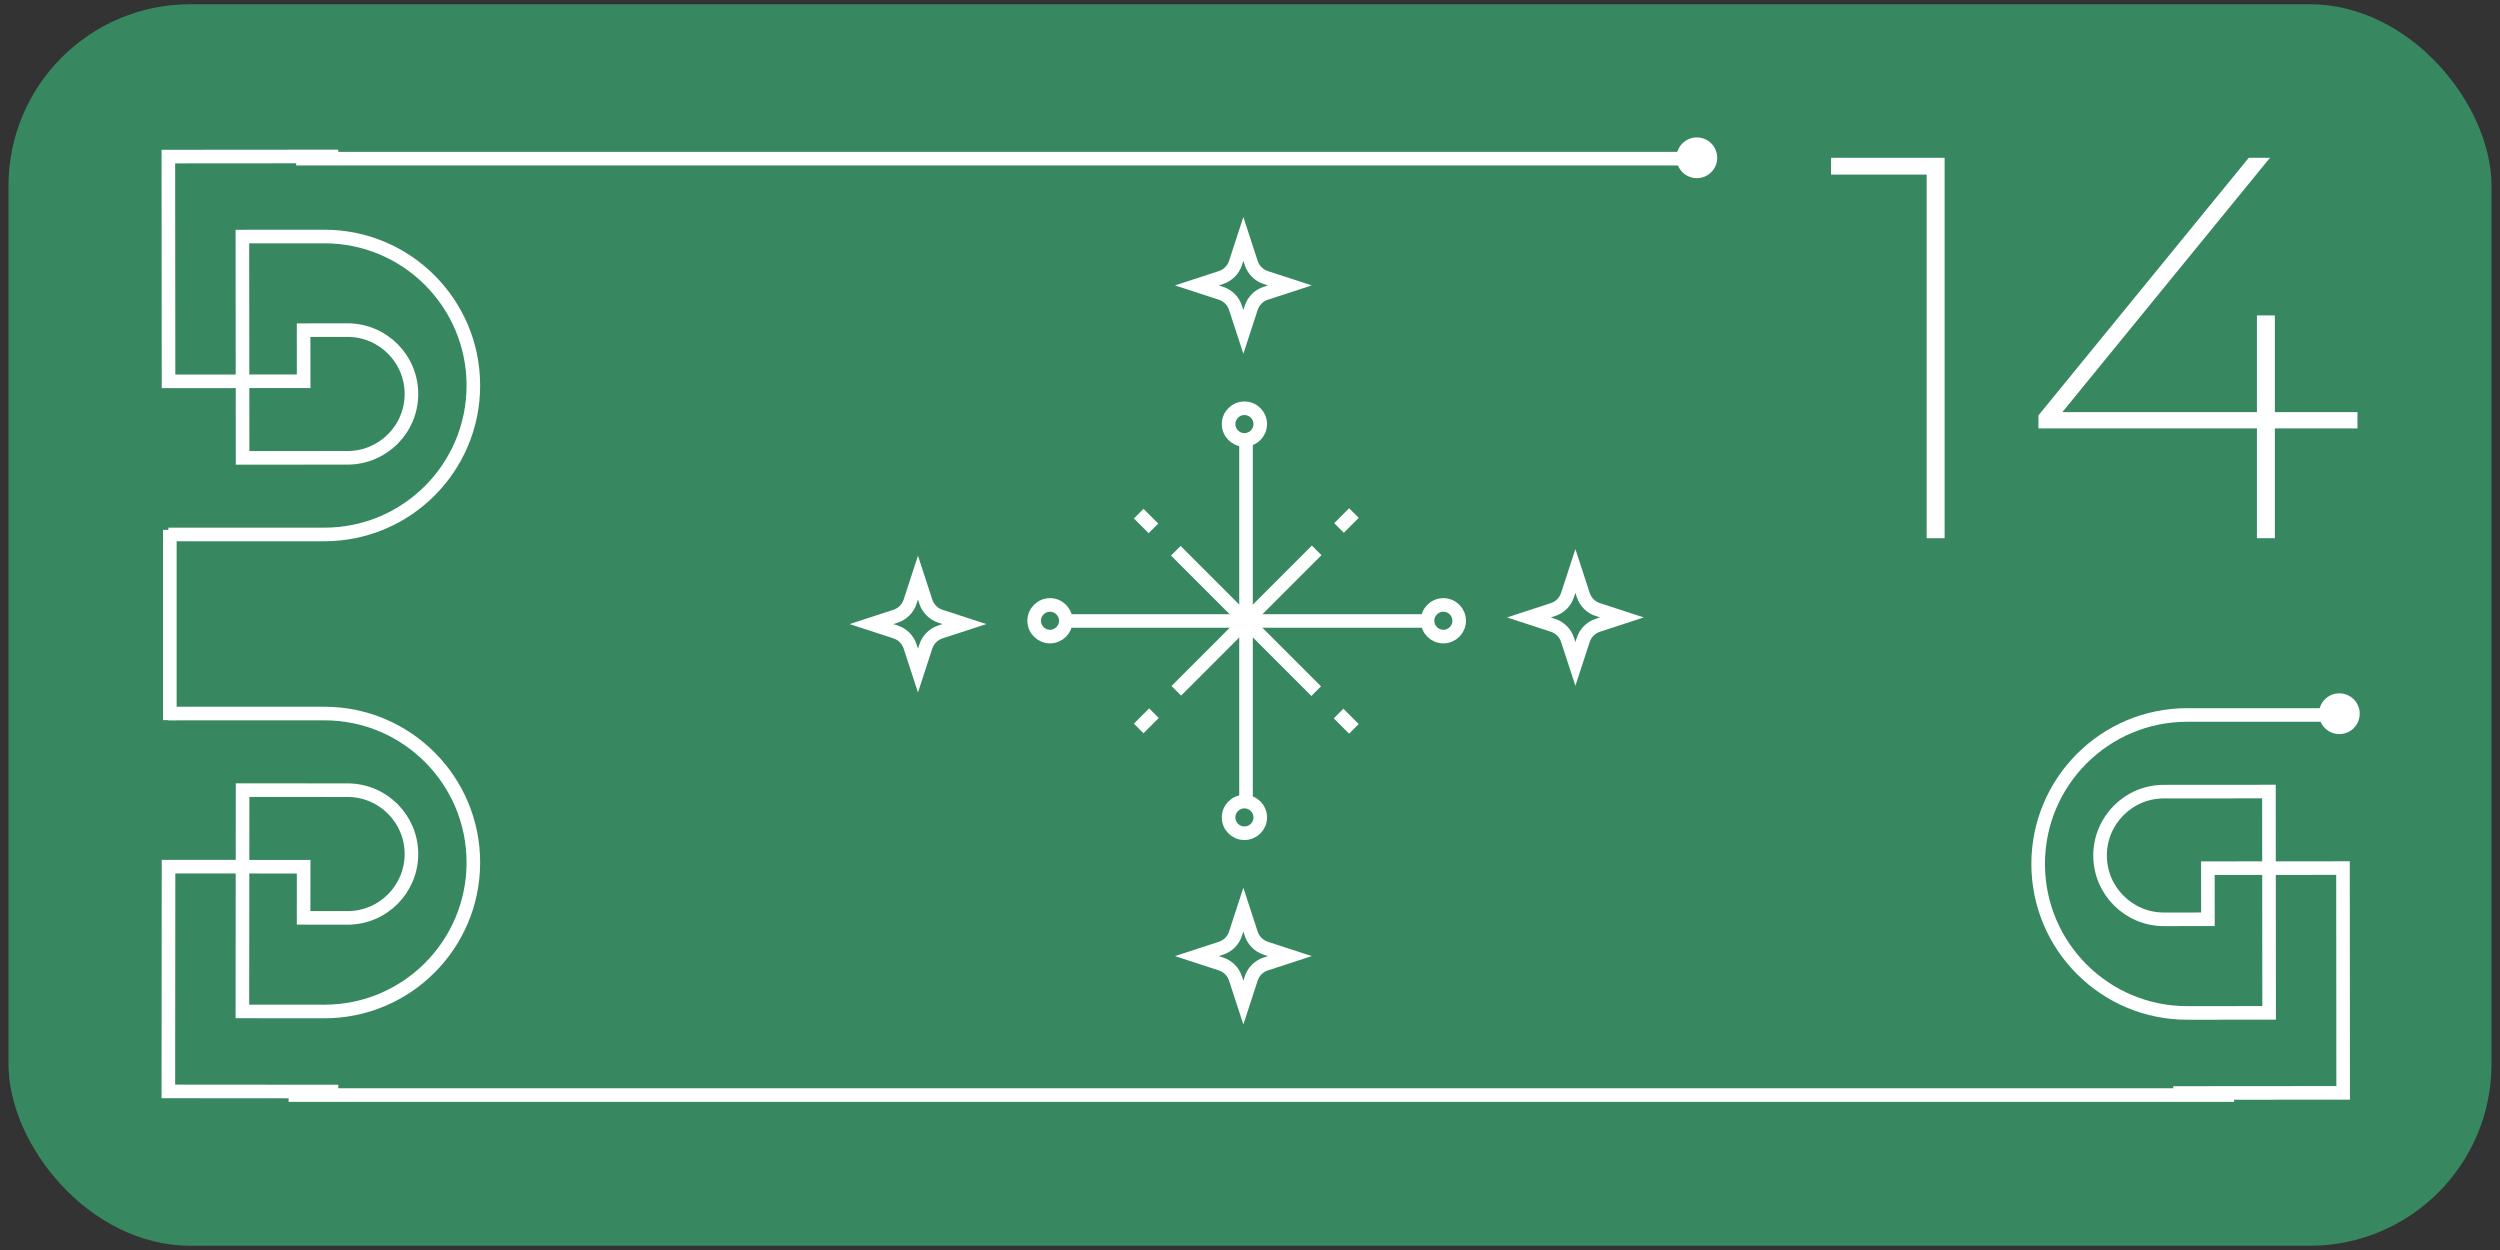<svg width="184" height="92" viewBox="0 0 184 92" fill="none" xmlns="http://www.w3.org/2000/svg">
<rect x="0" y="0" width="184" height="92" fill="#333333" stroke="none"/>
<g clip-path="url(#clip0_436_12978)">
<rect x="0.625" y="0.312" width="182.75" height="91.375" rx="13.372" fill="#378861"/>
<path d="M143.123 11.612V39.612H141.803V12.852H134.763V11.612H143.123ZM173.51 31.532H167.43V39.612H166.11V31.532H150.03V30.572L165.51 11.612H167.07L151.79 30.332H166.11V23.212H167.43V30.332H173.51V31.532Z" fill="white"/>
<path d="M24.898 80.338L12.391 80.328L12.404 63.785L22.348 63.792L22.345 67.553L25.58 67.556C28.173 67.558 30.28 65.454 30.282 62.861C30.285 60.267 28.181 58.16 25.587 58.158L17.854 58.152L17.84 74.441L23.865 74.446C29.919 74.451 34.834 69.548 34.839 63.49C34.844 57.436 29.941 52.521 23.883 52.516L12.391 52.516" fill="#378861"/>
<path d="M24.898 80.338L12.391 80.328L12.404 63.785L22.348 63.792L22.345 67.553L25.58 67.556C28.173 67.558 30.28 65.454 30.282 62.861C30.285 60.267 28.181 58.16 25.587 58.158L17.854 58.152L17.84 74.441L23.865 74.446C29.919 74.451 34.834 69.548 34.839 63.49C34.844 57.436 29.941 52.521 23.883 52.516L12.391 52.516" stroke="white" stroke-miterlimit="10"/>
<path d="M24.898 11.515L12.391 11.525L12.404 28.068L22.348 28.06L22.345 24.3L25.58 24.297C28.173 24.295 30.28 26.399 30.282 28.992C30.285 31.585 28.181 33.692 25.587 33.694L17.854 33.701L17.84 17.411L23.865 17.407C29.919 17.402 34.834 22.305 34.839 28.363C34.844 34.417 29.941 39.332 23.883 39.337L12.391 39.337" fill="#378861"/>
<path d="M24.898 11.515L12.391 11.525L12.404 28.068L22.348 28.06L22.345 24.3L25.58 24.297C28.173 24.295 30.28 26.399 30.282 28.992C30.285 31.585 28.181 33.692 25.587 33.694L17.854 33.701L17.84 17.411L23.865 17.407C29.919 17.402 34.834 22.305 34.839 28.363C34.844 34.417 29.941 39.332 23.883 39.337L12.391 39.337" stroke="white" stroke-miterlimit="10"/>
<path d="M159.949 80.444L172.457 80.434L172.444 63.891L162.5 63.898L162.503 67.659L159.268 67.662C156.674 67.664 154.567 65.56 154.565 62.967C154.563 60.373 156.667 58.266 159.26 58.264L166.994 58.258L167.007 74.547L160.983 74.552C154.929 74.557 150.014 69.654 150.009 63.596C150.004 57.542 154.907 52.627 160.965 52.622L172.457 52.622" fill="#378861"/>
<path d="M159.949 80.444L172.457 80.434L172.444 63.891L162.5 63.898L162.503 67.659L159.268 67.662C156.674 67.664 154.567 65.56 154.565 62.967C154.563 60.373 156.667 58.266 159.26 58.264L166.994 58.258L167.007 74.547L160.983 74.552C154.929 74.557 150.014 69.654 150.009 63.596C150.004 57.542 154.907 52.627 160.965 52.622L172.457 52.622" stroke="white" stroke-miterlimit="10"/>
<line x1="164.431" y1="80.598" x2="21.24" y2="80.598" stroke="white"/>
<line x1="124.316" y1="11.677" x2="21.797" y2="11.677" stroke="white"/>
<circle cx="124.887" cy="11.613" r="1.5" fill="white"/>
<circle cx="172.175" cy="52.529" r="1.5" fill="white"/>
<line x1="12.5" y1="39" x2="12.5" y2="53" stroke="white"/>
<path d="M91.707 32.377V58.975" stroke="white" stroke-miterlimit="10"/>
<path d="M105.032 45.703H78.445" stroke="white" stroke-miterlimit="10"/>
<path d="M99.649 37.761L83.808 53.613" stroke="white" stroke-miterlimit="10"/>
<path d="M99.649 53.645L83.808 37.804" stroke="white" stroke-miterlimit="10"/>
<rect x="84.102" y="39.681" width="2.329" height="2.329" transform="rotate(-45 84.102 39.681)" fill="#378861"/>
<rect x="96.081" y="39.681" width="2.329" height="2.329" transform="rotate(-45 96.081 39.681)" fill="#378861"/>
<rect x="96.081" y="51.661" width="2.329" height="2.329" transform="rotate(-45 96.081 51.661)" fill="#378861"/>
<rect x="83.769" y="51.328" width="2.329" height="2.329" transform="rotate(-45 83.769 51.328)" fill="#378861"/>
<path d="M77.281 46.852C76.637 46.852 76.116 46.331 76.116 45.688C76.116 45.044 76.637 44.523 77.281 44.523C77.924 44.523 78.445 45.044 78.445 45.688C78.445 46.331 77.924 46.852 77.281 46.852Z" fill="#378861" stroke="white" stroke-miterlimit="10"/>
<path d="M91.589 61.327C90.946 61.327 90.425 60.806 90.425 60.163C90.425 59.52 90.946 58.998 91.589 58.998C92.233 58.998 92.754 59.52 92.754 60.163C92.754 60.806 92.233 61.327 91.589 61.327Z" fill="#378861" stroke="white" stroke-miterlimit="10"/>
<path d="M91.589 32.377C90.946 32.377 90.425 31.856 90.425 31.212C90.425 30.569 90.946 30.048 91.589 30.048C92.233 30.048 92.754 30.569 92.754 31.212C92.754 31.856 92.233 32.377 91.589 32.377Z" fill="#378861" stroke="white" stroke-miterlimit="10"/>
<path d="M106.231 46.852C105.588 46.852 105.066 46.331 105.066 45.688C105.066 45.044 105.588 44.523 106.231 44.523C106.874 44.523 107.395 45.044 107.395 45.688C107.395 46.331 106.874 46.852 106.231 46.852Z" fill="#378861" stroke="white" stroke-miterlimit="10"/>
<path d="M67.563 42.511L68.142 44.285C68.308 44.792 68.705 45.187 69.21 45.353L70.984 45.932L69.21 46.511C68.703 46.677 68.308 47.074 68.142 47.579L67.563 49.353L66.984 47.579C66.818 47.072 66.421 46.677 65.915 46.511L64.142 45.932L65.915 45.353C66.423 45.187 66.818 44.79 66.984 44.285L67.563 42.511Z" fill="#378861" stroke="white" stroke-miterlimit="10"/>
<path d="M91.511 66.948L92.09 68.722C92.256 69.23 92.653 69.624 93.159 69.79L94.933 70.369L93.159 70.948C92.651 71.114 92.256 71.511 92.09 72.017L91.511 73.79L90.932 72.017C90.767 71.509 90.369 71.114 89.864 70.948L88.09 70.369L89.864 69.79C90.372 69.624 90.767 69.227 90.932 68.722L91.511 66.948Z" fill="#378861" stroke="white" stroke-miterlimit="10"/>
<path d="M91.511 17.585L92.09 19.358C92.256 19.866 92.653 20.261 93.159 20.427L94.933 21.006L93.159 21.585C92.651 21.751 92.256 22.148 92.09 22.653L91.511 24.427L90.932 22.653C90.767 22.145 90.369 21.751 89.864 21.585L88.09 21.006L89.864 20.427C90.372 20.261 90.767 19.864 90.932 19.358L91.511 17.585Z" fill="#378861" stroke="white" stroke-miterlimit="10"/>
<path d="M115.949 42.022L116.528 43.796C116.693 44.304 117.091 44.698 117.596 44.864L119.37 45.443L117.596 46.022C117.088 46.188 116.693 46.585 116.528 47.091L115.949 48.864L115.37 47.091C115.204 46.583 114.807 46.188 114.301 46.022L112.527 45.443L114.301 44.864C114.809 44.698 115.204 44.301 115.37 43.796L115.949 42.022Z" stroke="white" stroke-miterlimit="10"/>
</g>
<defs>
<clipPath id="clip0_436_12978">
<rect x="0.625" y="0.312" width="182.75" height="91.375" rx="13.372" fill="white"/>
</clipPath>
</defs>
</svg>
